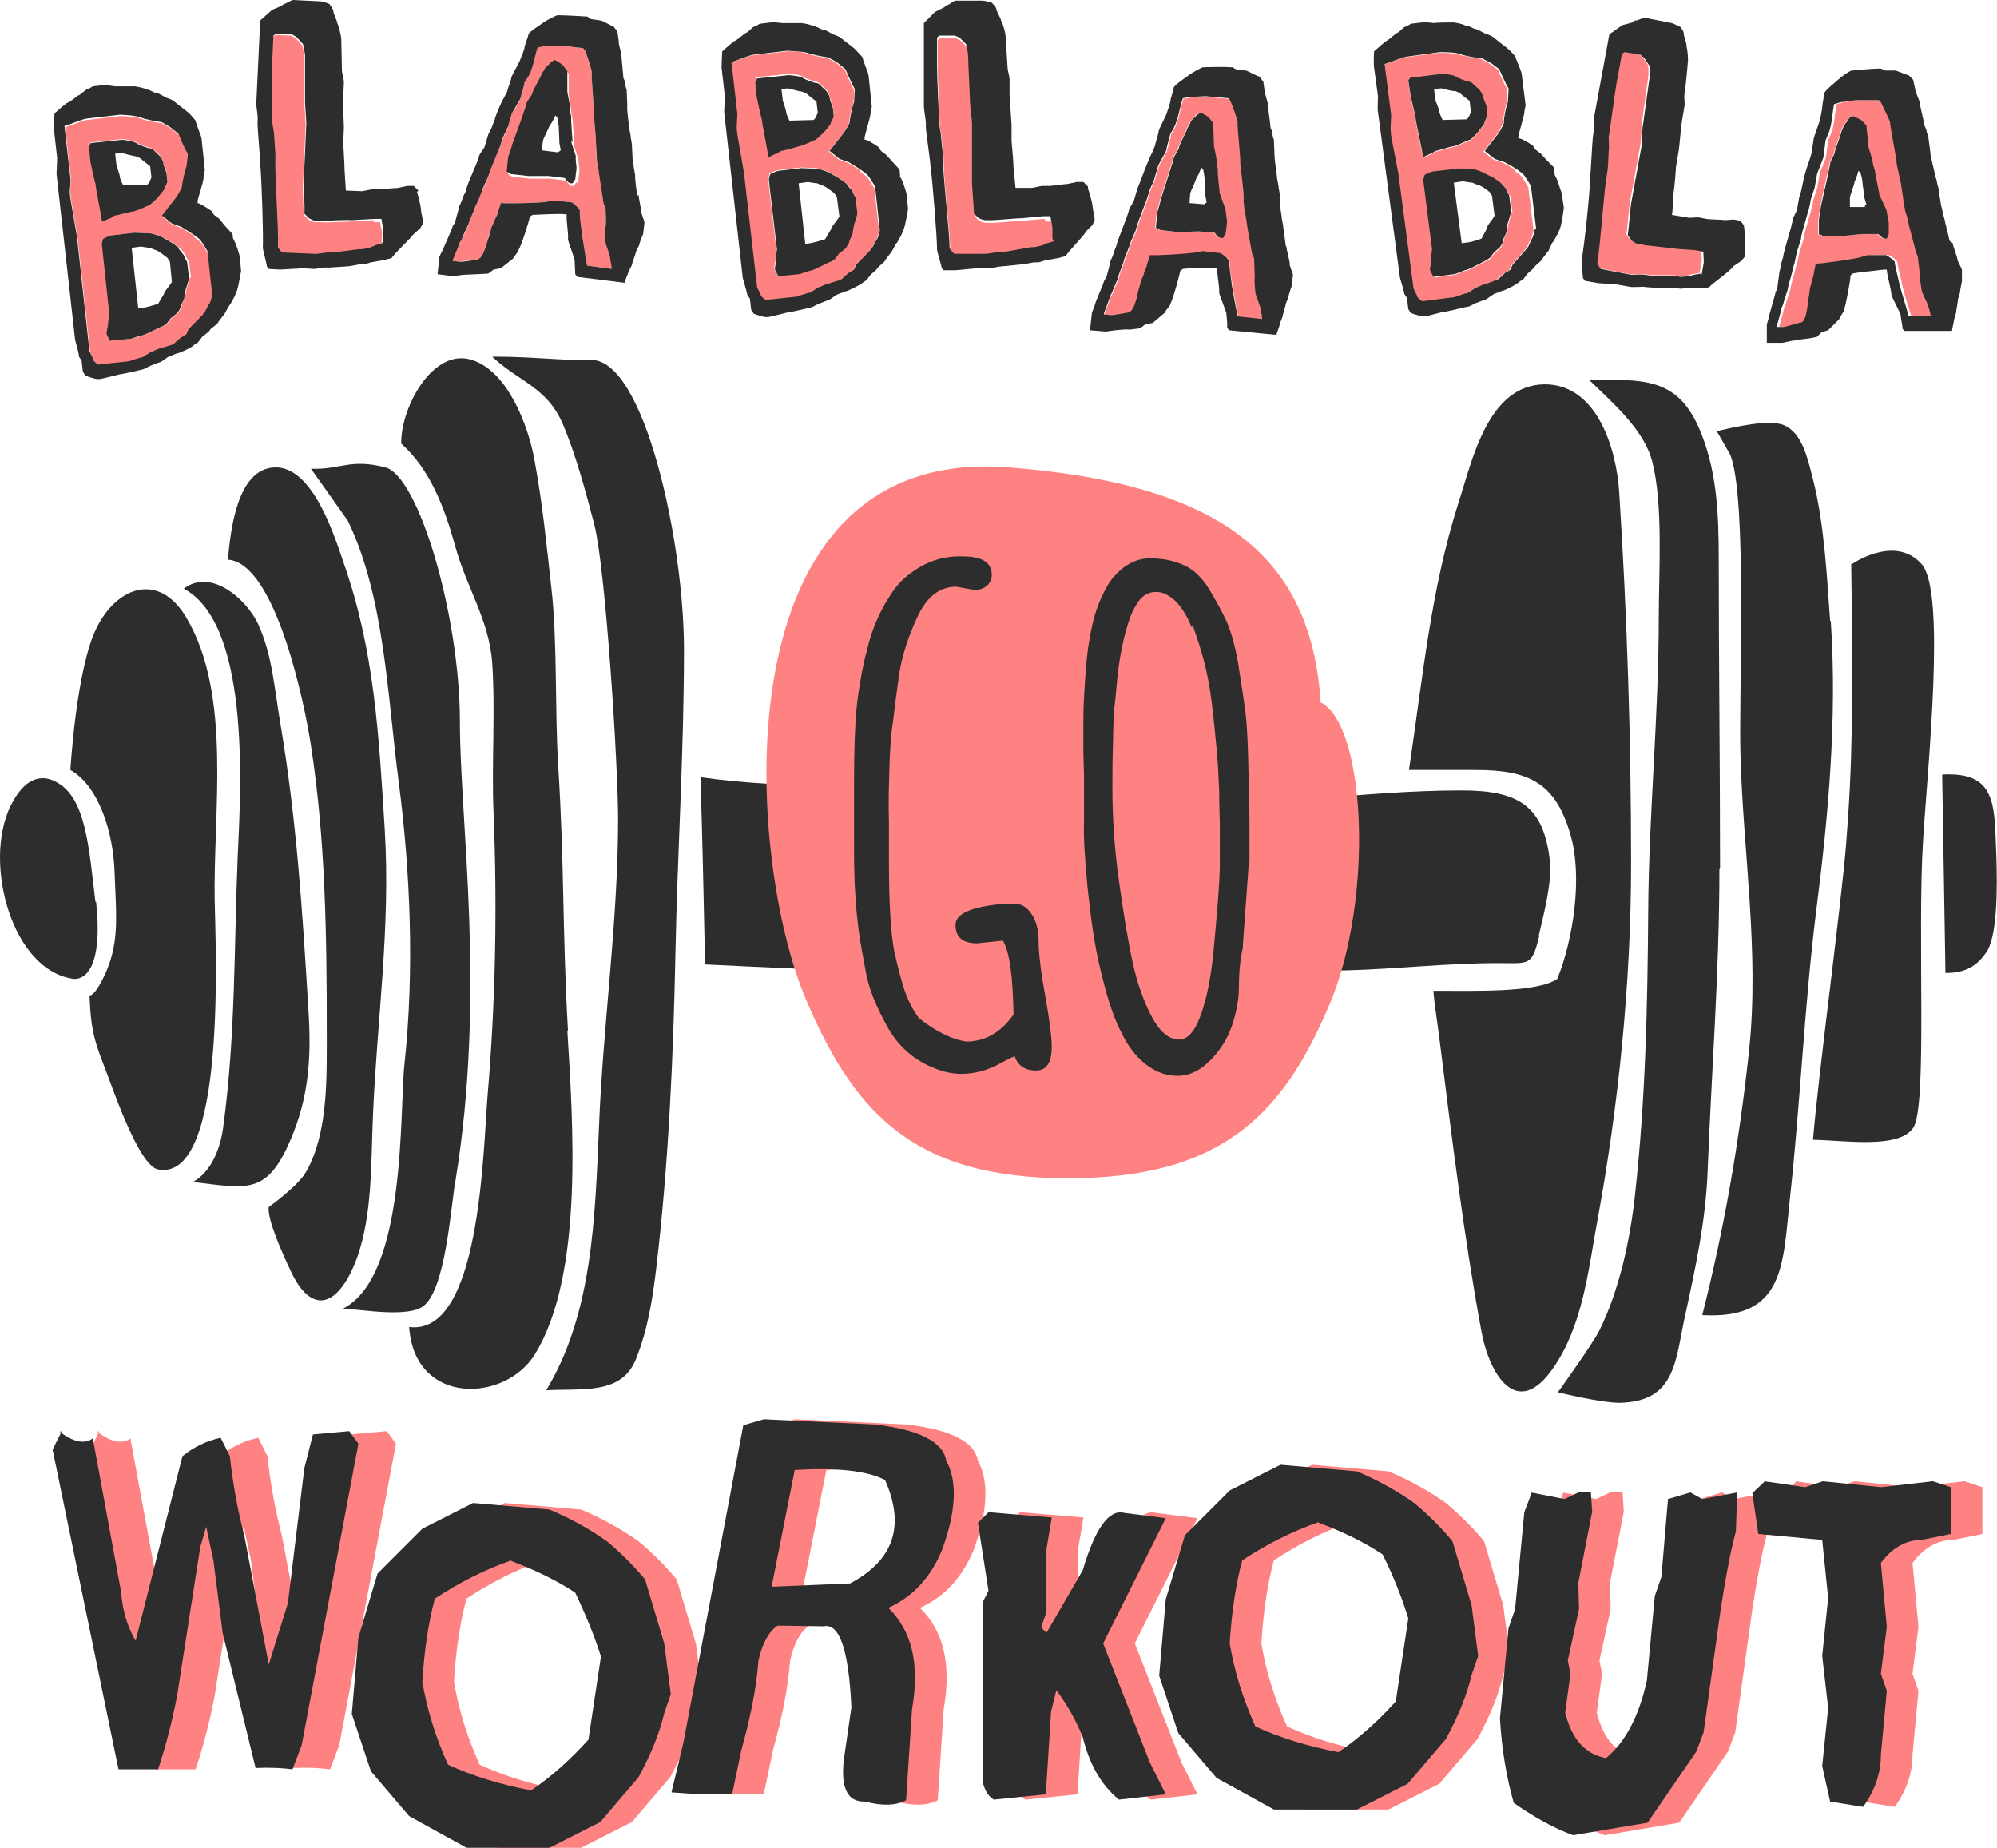 <?xml version="1.0" encoding="UTF-8" standalone="no"?>
<!-- Creator: CorelDRAW X6 -->

<svg
   xmlns:dc="http://purl.org/dc/elements/1.1/"
   xmlns:cc="http://creativecommons.org/ns#"
   xmlns:rdf="http://www.w3.org/1999/02/22-rdf-syntax-ns#"
   xmlns:svg="http://www.w3.org/2000/svg"
   xmlns="http://www.w3.org/2000/svg"
   xmlns:sodipodi="http://sodipodi.sourceforge.net/DTD/sodipodi-0.dtd"
   xmlns:inkscape="http://www.inkscape.org/namespaces/inkscape"
   xml:space="preserve"
   width="3.03in"
   height="2.803in"
   version="1.1"
   style="clip-rule:evenodd;fill-rule:evenodd;image-rendering:optimizeQuality;shape-rendering:geometricPrecision;text-rendering:geometricPrecision"
   viewBox="0 0 3029.569 2803"
   id="svg1012"
   sodipodi:docname="95057.svg"
   inkscape:version="0.92.3 (2405546, 2018-03-11)"><sodipodi:namedview
   pagecolor="#ffffff"
   bordercolor="#666666"
   borderopacity="1"
   objecttolerance="10"
   gridtolerance="10"
   guidetolerance="10"
   inkscape:pageopacity="0"
   inkscape:pageshadow="2"
   inkscape:window-width="967"
   inkscape:window-height="592"
   id="namedview1014"
   showgrid="false"
   inkscape:zoom="0.25056637"
   inkscape:cx="1170.9068"
   inkscape:cy="-100.88426"
   inkscape:window-x="0"
   inkscape:window-y="0"
   inkscape:window-maximized="0"
   inkscape:current-layer="svg1012"
   fit-margin-top="0"
   fit-margin-left="0"
   fit-margin-right="0"
   fit-margin-bottom="0" />
 <defs
   id="defs4">
  <style
   type="text/css"
   id="style2">
   <![CDATA[
    .fil2 {fill:#2D2D2D;fill-rule:nonzero}
    .fil9 {fill:#58F081;fill-rule:nonzero}
    .fil3 {fill:#82E6FF;fill-rule:nonzero}
    .fil5 {fill:#9BFF82;fill-rule:nonzero}
    .fil8 {fill:#D6CFFF;fill-rule:nonzero}
    .fil10 {fill:#DEDEDE;fill-rule:nonzero}
    .fil6 {fill:#E2FF82;fill-rule:nonzero}
    .fil7 {fill:#FF8282;fill-rule:nonzero}
    .fil1 {fill:#FFB01F;fill-rule:nonzero}
    .fil4 {fill:#FFFB82;fill-rule:nonzero}
    .fil0 {fill:white;fill-rule:nonzero}
   ]]>
  </style>
 
  
  
  
  
  
  
  
  
  
  
  
  
  
  
  
  
  
  
  
  
  
  
  
  
  
  
  
  
  
  
  
  
  
  
  
  
  
  
  
  
  
  
  
  
  
  
  
  
  
  
  
  
  
  
  
  
  
  
  
  
  
  
  
  
  
  
  
  
  
  
  
  
  
  
  
  
  
  
  
  
  
  
  
  
  
  
  
  
  
  
  
  
  
  
  
  
  
  
  
  
  
  
  
  
  
  
  
  
  
  
  
  
  
  
  
  
  
  
  
  
  
  
  
  
  
  
  
  
  
  
  
  
  
  
  
  
  
  
  
  
  
  
  
  
  
  
  
  
  
  
  
  
  
  
  
  
  
  
  
  
  
  
  
  
  
  
  
  
  
  
  
  
  
  
  
  
  
  
  
  
  
  
  
  
  
  
  
  
  
  
  
  
  
  
  
  
  
  
  
  
  
  
  
  
  
  
  
  
  
  
  
  
  
  
  
  
  
  
  
  
  
  
  
  
  
  
  
  
  
  
  
  
  
  
  
  
  
  
  
  
  
  
  
  
  
  
  
  
  
  
  
  
  
  
  
  
  
  
  
  
  
  
  
  
  
  
  
  
  
  
  
  
  
  
  
  
  
  
  
  
  
  
  
  
  
  
  
  
  
  
  
  
  
  
  
  
  
  
  
  
  
  
  
  
  
  
  
  
  
  
  
  
  
  
  
  
  
  
  
  
  
  
  
  
  
  
  
  
  
  
  
  
  
  
  
  
  
  
  
  
  
  
  
  
  
  
  
  
  
  
  
  
  
  
  
  
  
  
  
  
  
  
  
  
  
  
  
  
  
  
  
  
  
  
  
  
  
  
  
  
  
  
  
  
  
  
  
  
  
  
  
  
  
  
  
  
  
  
  
  
  
  
  
  
  
  
  
  
  
  
  
  
  
  
  
  
  
  
  
  
  
  
  
  
  
  
  
  
  
  
  
  
  
  
  
  
  
  
  
  
  
  
  
  
  
  
  
  
  
  
  
  
  
  
  
  
  
  
  
  
  
  
  
  
  
  
  
  
  
  
  
  
  
  
  
  
  
  
  
  
  
  
  
  
  
  
  
  
  
  
  
  
  
  
  
  
  
  
  
  
  
  
  
 </defs>
 
<path
   style="clip-rule:evenodd;fill:#2d2d2d;fill-rule:nonzero;stroke-width:1;image-rendering:optimizeQuality;shape-rendering:geometricPrecision;text-rendering:geometricPrecision"
   inkscape:connector-curvature="0"
   id="path469"
   d="m 325.589,1370 c -3,-136 27,-315 -43,-433 -42,-71 -106,-46 -136,15 -31,61 -40,216 -40,216 44,25 65,96 67,154 2,58 7,97 -8,140 -9,25 -23,49 -30,48 2,46 5,63 21,104 13,33 53,154 83,160 105,20 87,-342 86,-406 z"
   class="fil2" /><path
   style="clip-rule:evenodd;fill:#2d2d2d;fill-rule:nonzero;stroke-width:1;image-rendering:optimizeQuality;shape-rendering:geometricPrecision;text-rendering:geometricPrecision"
   inkscape:connector-curvature="0"
   id="path471"
   d="m 144.589,1368 c -10,-82 -14,-156 -58,-181 -24,-14 -50,-7 -71,36 -42,87 3,251 97,262 25,0 42,-35 33,-117 z"
   class="fil2" /><path
   style="clip-rule:evenodd;fill:#2d2d2d;fill-rule:nonzero;stroke-width:1;image-rendering:optimizeQuality;shape-rendering:geometricPrecision;text-rendering:geometricPrecision"
   inkscape:connector-curvature="0"
   id="path473"
   d="m 440.589,1729 c 28,-65 32,-126 27,-199 -9,-150 -18,-287 -42,-430 -9,-51 -12,-105 -34,-153 -17,-37 -71,-86 -113,-54 l -4,-2 c 105,49 91,301 86,405 -6,144 -3,271 -22,413 -4,31 -17,68 -46,84 83,10 112,20 148,-64 z"
   class="fil2" /><path
   style="clip-rule:evenodd;fill:#2d2d2d;fill-rule:nonzero;stroke-width:1;image-rendering:optimizeQuality;shape-rendering:geometricPrecision;text-rendering:geometricPrecision"
   inkscape:connector-curvature="0"
   id="path475"
   d="m 565.589,1694 c 6,-145 27,-287 18,-435 -9,-146 -16,-273 -62,-404 -14,-41 -47,-148 -105,-146 -57,2 -67,95 -71,140 73,5 117,222 126,282 22,142 24,286 24,435 0,71 2,152 -31,211 -12,22 -57,54 -57,54 -3,18 22,73 31,92 34,78 77,58 104,-18 22,-64 20,-139 23,-210 z"
   class="fil2" /><path
   style="clip-rule:evenodd;fill:#2d2d2d;fill-rule:nonzero;stroke-width:1;image-rendering:optimizeQuality;shape-rendering:geometricPrecision;text-rendering:geometricPrecision"
   inkscape:connector-curvature="0"
   id="path477"
   d="m 690.589,1793 c 47,-286 7,-545 7,-698 0,-162 -63,-373 -113,-386 -54,-14 -69,4 -113,2 l 56,79 c 56,116 60,266 77,395 18,137 24,289 9,428 -8,70 4,322 -93,372 31,2 99,14 122,-4 33,-26 41,-147 48,-189 z"
   class="fil2" /><path
   style="clip-rule:evenodd;fill:#2d2d2d;fill-rule:nonzero;stroke-width:1;image-rendering:optimizeQuality;shape-rendering:geometricPrecision;text-rendering:geometricPrecision"
   inkscape:connector-curvature="0"
   id="path479"
   d="m 861.589,1564 c -9,-160 -5,-245 -15,-405 -5,-83 -1,-185 -10,-265 -8,-71 -13,-126 -26,-197 -9,-50 -40,-134 -95,-151 -58,-19 -108,71 -107,127 44,39 66,98 82,156 17,62 51,111 56,176 5,72 -1,156 2,227 6,144 3,289 -9,430 -7,85 -11,365 -119,351 8,120 146,115 191,41 75,-122 57,-357 49,-491 z"
   class="fil2" /><path
   style="clip-rule:evenodd;fill:#2d2d2d;fill-rule:nonzero;stroke-width:1;image-rendering:optimizeQuality;shape-rendering:geometricPrecision;text-rendering:geometricPrecision"
   inkscape:connector-curvature="0"
   id="path481"
   d="m 896.589,546 c -50,1 -84,-5 -150,-5 40,38 83,46 107,102 20,47 35,103 48,153 17,67 36,363 36,446 0,157 -23,313 -29,468 -6,139 -10,283 -80,399 56,-3 114,7 136,-47 18,-45 25,-89 31,-139 19,-160 26,-326 29,-476 3,-154 13,-305 13,-462 0,-163 -60,-440 -141,-439 z"
   class="fil2" /><path
   style="clip-rule:evenodd;fill:#2d2d2d;fill-rule:nonzero;stroke-width:1;image-rendering:optimizeQuality;shape-rendering:geometricPrecision;text-rendering:geometricPrecision"
   inkscape:connector-curvature="0"
   id="path483"
   d="m 2334.589,1419 c 7,-30 20,-80 17,-111 -9,-86 -48,-109 -134,-109 -79,0 -154,7 -230,13 -172,14 -336,-20 -508,-20 -139,0 -281,6 -417,-13 3,93 5,189 7,284 165,8 331,16 499,9 158,-7 316,3 474,0 75,-2 153,-11 229,-11 50,0 52,5 64,-42 z"
   class="fil2" /><path
   style="clip-rule:evenodd;fill:#2d2d2d;fill-rule:nonzero;stroke-width:1;image-rendering:optimizeQuality;shape-rendering:geometricPrecision;text-rendering:geometricPrecision"
   inkscape:connector-curvature="0"
   id="path485"
   d="m 2474.589,1311 c 0,-190 -6,-376 -18,-564 -4,-65 -33,-164 -113,-164 -87,1 -110,116 -131,180 -42,132 -54,265 -75,405 h 101 c 79,0 121,18 144,98 19,65 4,160 -20,219 -31,21 -124,18 -188,18 2,24 6,47 9,71 19,151 37,300 64,446 12,65 54,135 109,55 45,-65 53,-148 67,-224 32,-174 51,-361 51,-541 z"
   class="fil2" /><path
   style="clip-rule:evenodd;fill:#2d2d2d;fill-rule:nonzero;stroke-width:1;image-rendering:optimizeQuality;shape-rendering:geometricPrecision;text-rendering:geometricPrecision"
   inkscape:connector-curvature="0"
   id="path487"
   d="m 2609.589,1317 c 0,-156 -2,-312 -2,-468 0,-73 -3,-139 -31,-202 -34,-75 -85,-71 -166,-71 35,34 84,76 96,124 17,65 10,168 10,236 0,150 -15,298 -16,444 -1,147 -4,287 -20,432 -7,67 -24,146 -54,206 -9,19 -63,94 -63,94 0,0 64,16 94,16 87,-2 84,-67 100,-137 15,-69 30,-139 33,-211 6,-155 18,-305 18,-461 z"
   class="fil2" /><path
   style="clip-rule:evenodd;fill:#2d2d2d;fill-rule:nonzero;stroke-width:1;image-rendering:optimizeQuality;shape-rendering:geometricPrecision;text-rendering:geometricPrecision"
   inkscape:connector-curvature="0"
   id="path489"
   d="m 2776.589,942 c -5,-70 -9,-148 -26,-215 -8,-31 -16,-70 -44,-82 -24,-10 -79,4 -102,9 l 20,35 c 27,61 13,374 16,457 4,147 29,298 13,448 -15,140 -38,271 -71,401 126,7 122,-77 133,-177 16,-146 22,-294 40,-437 18,-141 32,-290 22,-439 z"
   class="fil2" /><path
   style="clip-rule:evenodd;fill:#2d2d2d;fill-rule:nonzero;stroke-width:1;image-rendering:optimizeQuality;shape-rendering:geometricPrecision;text-rendering:geometricPrecision"
   inkscape:connector-curvature="0"
   id="path491"
   d="m 2808.589,857 c 3,211 2,302 -8,427 -8,95 -42,348 -50,445 50,1 130,14 152,-18 22,-32 6,-292 15,-436 7,-113 35,-377 -2,-419 -37,-42 -95,-8 -108,1 z"
   class="fil2" /><path
   style="clip-rule:evenodd;fill:#2d2d2d;fill-rule:nonzero;stroke-width:1;image-rendering:optimizeQuality;shape-rendering:geometricPrecision;text-rendering:geometricPrecision"
   inkscape:connector-curvature="0"
   id="path493"
   d="m 3028.589,1293 c -3,-71 1,-123 -82,-118 l 5,301 c 24,0 44,-6 61,-30 18,-23 18,-98 16,-154 z"
   class="fil2" /><path
   style="clip-rule:evenodd;fill:#ff8282;fill-rule:nonzero;stroke-width:1;image-rendering:optimizeQuality;shape-rendering:geometricPrecision;text-rendering:geometricPrecision"
   inkscape:connector-curvature="0"
   id="path495"
   d="m 2003.589,1066 c -14,-225 -155,-332 -473,-357 -443,-35 -400,591 -308,807 76,179 171,278 421,271 218,-6 307,-104 375,-267 65,-157 54,-417 -14,-454 z"
   class="fil7" /><path
   style="clip-rule:evenodd;fill:#ff8282;fill-rule:nonzero;stroke-width:1;image-rendering:optimizeQuality;shape-rendering:geometricPrecision;text-rendering:geometricPrecision"
   inkscape:connector-curvature="0"
   id="path497"
   d="m 287.589,421 c 0,3 -5,18 -5,18 l -2,11 c 0,3 -6,11 -5,14 0,3 -6,11 -6,11 l -10,8 -6,8 -6,4 c -3,0 -26,13 -32,14 -3,0 -13,5 -17,5 l -31,3 -5,-10 v -3 l 2,-11 c 0,-3 2,-17 2,-17 l -11,-103 c 0,-3 2,-11 2,-11 0,0 10,-5 13,-5 l 34,-4 c 3,0 21,1 24,1 3,0 18,5 22,8 0,0 11,6 15,9 l 8,6 8,10 c 0,3 5,10 5,10 l 3,24 z m -153,-201 3,-4 48,-5 c 0,0 17,2 21,5 4,3 18,8 21,8 3,0 11,9 15,12 0,0 4,6 5,10 0,3 5,13 5,17 l 1,10 c 0,3 -6,11 -5,14 l -9,11 c -3,4 -13,12 -13,12 -3,0 -19,9 -26,10 -3,0 -24,6 -27,6 l -6,4 c -3,0 -10,5 -13,5 -1,-10 -9,-48 -10,-58 0,-3 -7,-34 -8,-37 l -2,-21 z m 160,138 c -4,-3 -19,-12 -19,-12 l -14,-5 -15,-12 21,-27 c 3,-4 9,-15 9,-15 0,-3 4,-25 7,-32 0,0 2,-14 2,-17 v -3 c -4,-6 -14,-30 -14,-30 l -11,-9 c -4,-3 -15,-9 -15,-9 -3,0 -25,-4 -32,-7 -7,-3 -27,-4 -31,-4 l -51,6 c -7,1 -29,10 -33,11 l 9,79 c 0,3 -2,17 -1,21 l 1,10 c 1,7 9,51 10,58 l 19,174 5,10 c 0,3 4,6 8,10 l 47,-5 c 3,0 17,-5 20,-6 3,0 13,-8 16,-9 0,0 10,-5 13,-5 l 16,-5 c 3,0 13,-12 16,-12 l 6,-4 3,-7 c 3,-4 19,-19 22,-23 l 3,-4 6,-11 c 3,-4 5,-14 5,-14 l -7,-65 c 0,0 -9,-16 -13,-19 l -8,-6 z"
   class="fil7" /><path
   style="clip-rule:evenodd;fill:#2d2d2d;fill-rule:nonzero;stroke-width:1;image-rendering:optimizeQuality;shape-rendering:geometricPrecision;text-rendering:geometricPrecision"
   inkscape:connector-curvature="0"
   id="path499"
   d="m 174.589,233 10,-1 c 0,0 18,5 21,5 l 7,3 c 3,3 15,12 15,12 l 2,17 -3,7 -3,4 -37,1 c 0,0 -5,-10 -5,-13 0,-3 -5,-17 -5,-17 l -2,-17 z m -20,103 c 3,0 10,-5 13,-5 l 6,-4 c 3,0 24,-6 27,-6 7,-1 23,-9 26,-10 0,0 10,-8 13,-12 l 9,-11 c 0,-3 6,-11 5,-14 l -1,-10 c 0,-3 -5,-13 -5,-17 0,-3 -5,-10 -5,-10 -4,-3 -12,-13 -15,-12 -3,0 -17,-5 -21,-8 -4,-3 -21,-5 -21,-5 l -48,5 -3,4 2,21 c 0,3 7,34 8,37 1,10 9,48 10,58 z"
   class="fil2" /><path
   style="clip-rule:evenodd;fill:#2d2d2d;fill-rule:nonzero;stroke-width:1;image-rendering:optimizeQuality;shape-rendering:geometricPrecision;text-rendering:geometricPrecision"
   inkscape:connector-curvature="0"
   id="path501"
   d="m 260.589,427 c 0,3 -12,15 -12,19 l -9,15 c 0,0 -16,5 -23,6 l -7,1 -10,-92 14,-2 c 0,0 11,2 14,2 l 7,3 c 3,0 11,6 11,6 l 8,6 4,6 3,31 z m 12,-50 -8,-6 c -4,-3 -15,-9 -15,-9 -4,-3 -18,-8 -22,-8 -3,0 -20,-1 -24,-1 l -34,4 c -3,0 -13,5 -13,5 0,0 -3,7 -2,11 l 11,103 c 0,0 -2,14 -2,17 l -2,11 v 3 l 5,10 31,-3 c 3,0 13,-5 17,-5 7,-1 29,-14 32,-14 l 6,-4 6,-8 10,-8 c 0,0 6,-8 6,-11 0,-3 6,-11 5,-14 l 2,-11 c 0,0 5,-14 5,-18 l -3,-24 c 0,0 -4,-6 -5,-10 l -8,-10 z"
   class="fil2" /><path
   style="clip-rule:evenodd;fill:#2d2d2d;fill-rule:nonzero;stroke-width:1;image-rendering:optimizeQuality;shape-rendering:geometricPrecision;text-rendering:geometricPrecision"
   inkscape:connector-curvature="0"
   id="path503"
   d="m 321.589,448 c 0,0 -2,11 -5,14 l -6,11 -3,4 c -3,4 -19,19 -22,23 l -3,7 -6,4 c -3,0 -13,12 -16,12 l -16,5 c -3,0 -13,5 -13,5 -3,0 -13,8 -16,9 -3,0 -17,5 -20,6 l -47,5 c -4,-3 -8,-6 -8,-10 l -5,-10 -19,-174 c -1,-7 -9,-51 -10,-58 l -1,-10 c 0,-3 2,-17 1,-21 l -9,-79 c 3,0 26,-10 33,-11 l 51,-6 c 3,0 24,1 31,4 7,3 28,7 32,7 0,0 11,6 15,9 l 11,9 c 0,0 9,23 14,30 v 3 c 0,3 -2,17 -2,17 -3,7 -7,29 -7,32 0,0 -6,11 -9,15 l -21,27 15,12 14,5 c 0,0 15,9 19,12 l 8,6 c 4,3 13,19 13,19 l 7,65 z m 32,-83 -1,-10 -12,-13 -8,-10 -8,-6 -4,-6 c -4,-3 -18,-12 -21,-12 v -3 c 0,-3 10,-32 9,-36 0,-3 2,-11 2,-11 l -5,-48 c 0,-3 -9,-23 -9,-27 0,0 -8,-10 -12,-13 l -23,-18 -7,-3 c -3,0 -15,-9 -18,-8 -3,0 -11,-6 -14,-5 -4,-3 -18,-5 -18,-5 -3,0 -27,0 -30,0 0,0 -14,-2 -17,-2 l -17,2 c 0,0 -6,4 -10,5 l -10,8 c -3,0 -15,12 -19,12 -6,4 -19,16 -19,16 0,0 -2,17 -1,24 l 5,44 c 0,3 -1,21 -1,24 l 28,250 c 0,3 6,20 6,27 l 4,6 2,17 4,6 c 0,0 14,5 18,5 h 3 c 3,0 26,-6 30,-7 3,0 34,-7 37,-8 l 10,-5 13,-5 c 3,0 9,-5 9,-5 l 6,-4 13,-5 c 3,0 23,-9 26,-13 l 6,-4 6,-8 10,-8 3,-4 10,-8 c 2,-4 8,-11 11,-15 l 6,-11 3,-4 6,-11 3,-7 c 3,-7 7,-32 7,-32 l -2,-21 c 0,-3 -5,-17 -6,-20 l -5,-10 z"
   class="fil2" /><path
   style="clip-rule:evenodd;fill:#ff8282;fill-rule:nonzero;stroke-width:1;image-rendering:optimizeQuality;shape-rendering:geometricPrecision;text-rendering:geometricPrecision"
   inkscape:connector-curvature="0"
   id="path505"
   d="m 567.589,334 c -3,0 -31,2 -35,2 -7,0 -38,2 -45,1 h -10 c -3,0 -10,-4 -10,-4 l -7,-7 c 0,-7 -2,-41 -1,-48 l 4,-89 c 0,-3 -2,-28 -2,-31 0,-7 0,-65 0,-72 0,-3 -3,-17 -3,-17 l -10,-11 -7,-4 -24,-1 -4,3 -2,45 c -1,17 0,72 0,83 0,3 3,17 3,21 0,3 2,28 2,31 v 7 c -1,21 5,110 4,131 0,3 3,7 6,11 l 48,2 c 3,0 17,-3 21,-2 h 7 c 3,0 38,-5 42,-5 h 3 c 3,0 14,-3 14,-3 l 7,-3 10,-3 1,-17 c 0,-3 -3,-14 -3,-17 h -10 z"
   class="fil7" /><path
   style="clip-rule:evenodd;fill:#2d2d2d;fill-rule:nonzero;stroke-width:1;image-rendering:optimizeQuality;shape-rendering:geometricPrecision;text-rendering:geometricPrecision"
   inkscape:connector-curvature="0"
   id="path507"
   d="m 579.589,369 -10,3 -7,3 c 0,0 -10,3 -14,3 h -3 c -3,0 -38,5 -42,5 h -7 c -3,0 -17,3 -21,2 l -48,-2 c -3,-4 -7,-7 -6,-11 1,-21 -5,-110 -4,-131 v -7 c 0,-3 -2,-28 -2,-31 0,-3 -3,-17 -3,-21 0,-10 0,-65 0,-83 l 2,-45 4,-3 24,1 7,4 10,11 c 0,0 3,14 3,17 0,7 0,65 0,72 0,3 2,28 2,31 l -4,89 c 0,7 2,41 1,48 l 7,7 c 0,0 7,4 10,4 h 10 c 7,0 38,-2 45,-1 3,0 31,-2 35,-2 h 10 c 0,3 3,14 3,17 l -1,17 z m 55,-80 -7,-7 h -10 l -14,3 c -3,0 -24,2 -28,2 h -10 c -3,0 -14,3 -17,3 l -24,-1 c 0,-3 -2,-28 -2,-31 0,-10 -2,-38 -2,-41 l 1,-24 c 0,-3 -2,-41 -1,-45 l 1,-24 c 0,-3 -3,-14 -3,-17 0,-3 -1,-45 -1,-48 0,-3 -3,-17 -6,-24 0,-3 -6,-14 -6,-18 0,-3 -6,-11 -6,-11 0,0 -10,-4 -14,-4 l -41,-2 c -3,0 -11,6 -14,6 l -4,3 -14,6 -18,16 -6,127 c 0,3 3,21 2,24 v 7 c 0,7 4,52 4,59 2,21 5,107 4,128 0,3 6,24 6,28 l 3,4 17,1 c 3,0 31,-2 35,-2 l 17,1 c 3,0 17,-3 21,-2 3,0 28,-2 31,-2 l 17,-3 h 7 l 10,-3 17,-3 c 3,0 10,-3 14,-3 4,-7 29,-30 33,-36 l 11,-10 4,-7 v -3 c 0,-3 -3,-14 -3,-17 0,-7 -6,-28 -6,-28 z"
   class="fil2" /><path
   style="clip-rule:evenodd;fill:#ff8282;fill-rule:nonzero;stroke-width:1;image-rendering:optimizeQuality;shape-rendering:geometricPrecision;text-rendering:geometricPrecision"
   inkscape:connector-curvature="0"
   id="path509"
   d="m 874.589,276 -4,6 h -3 c -3,0 -6,-4 -9,-8 l -24,-3 c -3,0 -28,0 -31,0 l -27,-3 -6,-4 2,-20 c 0,-3 6,-17 6,-20 5,-17 21,-60 22,-63 0,-3 9,-13 9,-16 0,-3 14,-26 14,-29 l 4,-6 c 0,-3 8,-9 8,-9 0,-3 8,-6 8,-6 0,0 10,5 13,9 l 6,8 c 0,3 0,28 0,31 0,3 4,21 4,28 l 2,11 c 0,3 3,35 2,38 0,3 8,22 7,25 0,3 2,14 1,17 l -2,17 z m 44,92 c 0,0 -1,-17 0,-24 0,-3 -1,-24 0,-28 l -3,-7 c 0,0 -3,-28 -6,-39 l -2,-14 -2,-11 c 0,0 -2,-14 -1,-17 0,-3 -1,-18 -1,-21 0,-3 -3,-32 -3,-35 1,-7 -4,-56 -3,-63 0,-3 -7,-25 -10,-32 l -3,-4 -34,-4 c -3,0 -21,1 -24,1 l -11,2 c -5,13 -8,34 -16,47 l -4,6 c 0,3 -6,20 -6,24 0,3 -13,23 -14,26 l -5,17 c 0,3 -9,20 -10,23 -1,7 -19,46 -20,53 0,3 -9,20 -10,23 l -5,13 -5,10 c 0,3 -10,23 -10,26 0,3 -9,20 -10,23 l -4,6 c 0,3 -10,23 -10,27 l 10,1 c 3,0 25,-4 28,-3 l 4,-3 4,-6 c 0,0 5,-13 6,-17 0,-3 6,-17 6,-20 0,-3 5,-10 5,-13 l 5,-10 c 0,-3 5,-13 5,-17 10,1 59,0 70,-2 l 11,-2 27,3 c 0,0 6,4 9,8 l 3,4 c -1,7 3,32 3,35 2,14 8,49 8,49 l 38,5 v -3 l -2,-11 c 0,-3 -8,-22 -7,-25 z"
   class="fil7" /><path
   style="clip-rule:evenodd;fill:#2d2d2d;fill-rule:nonzero;stroke-width:1;image-rendering:optimizeQuality;shape-rendering:geometricPrecision;text-rendering:geometricPrecision"
   inkscape:connector-curvature="0"
   id="path511"
   d="m 928.589,408 -38,-5 c 0,0 -6,-35 -8,-49 0,-3 -4,-28 -3,-35 l -3,-4 c -3,-4 -9,-8 -9,-8 l -27,-3 -11,2 c -11,2 -59,3 -70,2 0,3 -5,13 -5,17 l -5,10 c 0,3 -5,10 -5,13 0,3 -5,17 -6,20 0,3 -6,17 -6,17 l -4,6 -4,3 c -3,0 -25,4 -28,3 l -10,-1 c 0,-3 10,-23 10,-27 l 4,-6 c 0,-3 9,-20 10,-23 0,-3 10,-23 10,-26 l 5,-10 5,-13 c 0,-3 9,-20 10,-23 1,-7 19,-46 20,-53 0,-3 9,-20 10,-23 l 5,-17 c 0,-3 13,-23 14,-26 0,-3 6,-20 6,-24 l 4,-6 c 9,-13 11,-33 16,-47 l 11,-2 c 3,0 21,-1 24,-1 l 34,4 3,4 c 3,7 10,29 10,32 -1,7 4,56 3,63 0,3 3,32 3,35 0,3 1,17 1,21 0,3 1,17 1,17 l 2,11 2,14 c 2,11 6,39 6,39 l 3,7 c 0,3 1,24 0,28 -1,7 0,24 0,24 0,3 8,22 7,25 l 2,11 v 3 z m 38,-110 c 0,-3 -4,-28 -3,-32 l -2,-11 c 0,-3 -2,-14 -2,-14 0,-3 -1,-17 -1,-21 0,-3 -2,-11 -2,-14 l -2,-11 c 0,-3 -4,-28 -3,-35 0,-3 -1,-21 -1,-24 0,0 -3,-7 -2,-11 l -3,-7 c 0,-3 -3,-32 -3,-35 0,-3 -5,-18 -4,-21 l -2,-14 -6,-8 c -3,0 -16,-9 -20,-9 l -14,-2 -6,-4 h -3 c -10,-1 -41,-2 -41,-2 -3,0 -18,8 -22,11 -4,3 -23,15 -23,18 0,3 -6,17 -6,20 0,3 -6,17 -6,17 0,3 -14,26 -14,29 0,3 -6,17 -6,20 l -5,10 c -4,6 -14,30 -14,33 l -5,13 -5,10 -5,17 c 0,3 -9,13 -9,16 -1,7 -20,46 -20,53 l -5,10 c 0,3 -5,13 -5,13 0,3 -6,20 -6,24 l -4,6 c 0,3 -14,33 -15,36 l -5,10 -3,27 24,3 14,-2 c 3,0 17,-1 21,-1 3,0 18,-1 18,-1 l 8,-6 11,-2 19,-15 c 0,-3 8,-9 8,-13 4,-6 16,-43 17,-50 l 4,-3 c 0,0 18,-1 21,-1 3,0 24,-1 28,0 h 3 c -1,7 3,32 2,38 0,3 10,29 10,32 0,3 1,17 1,21 l 3,4 72,9 c 0,-3 5,-13 6,-17 l 5,-10 c 0,-3 6,-17 6,-20 l 5,-10 c 0,-3 6,-17 6,-17 l 2,-17 c 0,-3 -5,-14 -5,-18 0,-3 -4,-21 -4,-25 z"
   class="fil2" /><path
   style="clip-rule:evenodd;fill:#2d2d2d;fill-rule:nonzero;stroke-width:1;image-rendering:optimizeQuality;shape-rendering:geometricPrecision;text-rendering:geometricPrecision"
   inkscape:connector-curvature="0"
   id="path513"
   d="m 845.589,231 -24,-3 2,-14 c 0,-3 9,-20 10,-23 l 4,-6 5,-10 3,4 c 0,0 2,11 2,14 0,3 1,21 1,24 l 2,11 -4,3 z m 23,-15 c 0,-3 -3,-35 -2,-38 l -2,-11 c 1,-7 -4,-25 -4,-28 0,-3 0,-28 0,-31 l -6,-8 c -3,-4 -13,-9 -13,-9 0,0 -7,3 -8,6 0,0 -8,6 -8,9 l -4,6 c 0,3 -14,26 -14,29 0,3 -9,13 -9,16 0,3 -16,47 -22,63 0,3 -6,17 -6,20 l -2,20 6,4 27,3 c 3,0 28,0 31,0 l 24,3 c 3,4 6,8 9,8 h 3 l 4,-6 2,-17 c 0,-3 -2,-14 -1,-17 0,-3 -8,-22 -7,-25 z"
   class="fil2" /><path
   style="clip-rule:evenodd;fill:#ff8282;fill-rule:nonzero;stroke-width:1;image-rendering:optimizeQuality;shape-rendering:geometricPrecision;text-rendering:geometricPrecision"
   inkscape:connector-curvature="0"
   id="path515"
   d="m 1299.589,322 c 0,3 -5,18 -5,18 l -2,11 c 0,3 -6,11 -5,14 0,3 -6,11 -6,11 l -10,8 -6,8 -6,4 c -3,0 -26,13 -32,14 -3,0 -13,5 -17,5 l -31,3 -5,-10 v -3 l 2,-11 c 0,-3 1,-17 1,-17 l -12,-103 c 0,-3 2,-11 2,-11 0,0 10,-5 13,-5 l 34,-4 c 3,0 21,1 24,1 3,0 18,5 22,8 0,0 11,6 15,9 l 8,6 8,9 c 0,3 5,10 5,10 l 3,24 z m -154,-201 3,-4 48,-5 c 0,0 17,1 21,4 4,3 18,8 21,8 3,0 11,9 15,12 0,0 4,6 5,10 0,3 5,13 5,17 l 1,10 c 0,3 -6,11 -5,14 l -9,11 c -3,4 -13,12 -13,12 -3,0 -19,9 -26,10 -3,0 -24,6 -27,7 l -6,4 c -3,0 -10,5 -13,5 -1,-10 -9,-47 -10,-58 0,-3 -7,-34 -8,-37 l -2,-21 z m 160,138 c -4,-3 -19,-12 -19,-12 l -14,-5 -15,-12 21,-27 c 3,-4 9,-15 9,-15 0,-3 4,-25 7,-32 0,0 2,-14 1,-17 v -3 c -4,-6 -14,-30 -14,-30 l -11,-9 c -4,-3 -15,-9 -15,-9 -3,0 -25,-4 -32,-7 -7,-3 -27,-4 -31,-3 l -51,6 c -7,1 -29,10 -33,11 l 9,79 c 0,3 -1,17 -1,21 l 1,10 c 1,7 9,51 10,58 l 20,174 5,10 c 0,3 4,6 8,9 l 47,-5 c 3,0 17,-5 20,-6 3,0 13,-8 16,-9 0,0 10,-5 13,-5 l 16,-5 c 3,0 13,-12 16,-12 l 6,-4 3,-7 c 3,-4 19,-19 22,-23 l 3,-4 6,-11 c 3,-4 5,-14 5,-14 l -7,-65 c 0,0 -9,-16 -13,-19 l -8,-6 z"
   class="fil7" /><path
   style="clip-rule:evenodd;fill:#2d2d2d;fill-rule:nonzero;stroke-width:1;image-rendering:optimizeQuality;shape-rendering:geometricPrecision;text-rendering:geometricPrecision"
   inkscape:connector-curvature="0"
   id="path517"
   d="m 1185.589,135 10,-1 c 0,0 18,5 21,5 l 7,3 c 3,3 15,12 15,12 l 2,17 -3,7 -3,4 -37,1 c 0,0 -5,-10 -5,-13 0,-3 -5,-17 -5,-17 l -2,-17 z m -20,103 c 3,0 10,-5 13,-5 l 6,-4 c 3,0 24,-6 27,-7 7,-1 22,-9 26,-10 0,0 9,-8 13,-12 l 9,-11 c 0,-3 6,-11 5,-14 l -1,-10 c 0,-3 -5,-13 -5,-17 0,-3 -5,-10 -5,-10 -4,-3 -12,-13 -15,-12 -3,0 -17,-5 -21,-8 -4,-3 -21,-4 -21,-4 l -48,5 -3,4 2,21 c 0,3 7,34 8,37 1,10 9,47 10,58 z"
   class="fil2" /><path
   style="clip-rule:evenodd;fill:#2d2d2d;fill-rule:nonzero;stroke-width:1;image-rendering:optimizeQuality;shape-rendering:geometricPrecision;text-rendering:geometricPrecision"
   inkscape:connector-curvature="0"
   id="path519"
   d="m 1272.589,329 c 0,3 -12,15 -12,19 l -9,15 c 0,0 -16,5 -23,6 l -7,1 -10,-92 14,-2 c 0,0 11,2 14,2 l 7,3 c 3,0 11,6 11,6 l 8,6 4,6 4,31 z m 12,-50 -8,-6 c -4,-3 -15,-9 -15,-9 -4,-3 -18,-8 -22,-8 -3,0 -20,-1 -24,-1 l -34,4 c -3,0 -13,5 -13,5 0,0 -3,7 -2,11 l 12,103 c 0,0 -2,14 -1,17 l -2,11 v 3 l 5,10 31,-3 c 3,0 13,-5 17,-5 7,-1 29,-14 32,-14 l 6,-4 6,-8 10,-8 c 0,0 6,-8 6,-11 0,-3 6,-11 5,-14 l 2,-11 c 0,0 5,-14 5,-18 l -3,-24 c 0,0 -4,-6 -5,-10 l -8,-9 z"
   class="fil2" /><path
   style="clip-rule:evenodd;fill:#2d2d2d;fill-rule:nonzero;stroke-width:1;image-rendering:optimizeQuality;shape-rendering:geometricPrecision;text-rendering:geometricPrecision"
   inkscape:connector-curvature="0"
   id="path521"
   d="m 1334.589,350 c 0,0 -2,11 -5,14 l -6,11 -3,4 c -3,4 -19,19 -22,23 l -3,7 -6,4 c -3,0 -13,12 -16,12 l -16,5 c -3,0 -13,5 -13,5 -3,0 -13,8 -16,9 -3,0 -17,5 -20,6 l -47,5 c -4,-3 -8,-6 -8,-9 l -5,-10 -20,-174 c -1,-7 -9,-51 -10,-58 l -1,-10 c 0,-3 1,-17 1,-21 l -9,-79 c 3,0 26,-10 33,-11 l 51,-6 c 3,0 24,1 31,3 7,3 29,7 32,7 0,0 11,6 15,9 l 11,9 c 0,0 10,23 14,30 v 3 c 0,3 -1,17 -1,17 -3,7 -7,29 -7,32 0,0 -6,11 -9,15 l -21,27 15,12 14,5 c 0,0 15,9 19,12 l 8,6 c 4,3 13,19 13,19 l 7,65 z m 31,-83 -1,-10 -12,-13 -8,-9 -8,-6 -4,-6 c -4,-3 -18,-12 -21,-11 v -3 c 0,-3 9,-32 9,-36 0,-3 2,-11 2,-11 l -5,-48 c 0,-3 -9,-23 -9,-27 0,0 -8,-9 -12,-13 l -23,-18 -7,-3 c -3,0 -15,-9 -18,-8 -3,0 -11,-6 -14,-5 -4,-3 -18,-5 -18,-5 -3,0 -27,0 -30,0 0,0 -14,-2 -17,-1 l -17,2 c 0,0 -6,4 -10,5 l -9,8 c -3,0 -15,12 -19,13 -6,4 -19,16 -19,16 0,0 -1,18 -1,24 l 5,44 c 0,3 -1,21 -1,24 l 28,250 c 0,3 6,20 7,27 l 4,6 2,17 4,6 c 0,0 14,5 18,5 h 3 c 3,0 26,-6 30,-7 3,0 34,-7 37,-8 l 10,-5 13,-5 c 3,0 9,-5 9,-5 l 6,-4 13,-5 c 3,0 23,-10 26,-13 l 6,-4 6,-8 9,-8 3,-4 9,-8 c 2,-4 8,-11 11,-15 l 6,-11 3,-4 6,-11 3,-7 c 3,-7 7,-32 7,-32 l -2,-21 c 0,-3 -5,-17 -6,-20 l -5,-10 z"
   class="fil2" /><path
   style="clip-rule:evenodd;fill:#ff8282;fill-rule:nonzero;stroke-width:1;image-rendering:optimizeQuality;shape-rendering:geometricPrecision;text-rendering:geometricPrecision"
   inkscape:connector-curvature="0"
   id="path523"
   d="m 1584.589,332 c -3,0 -31,3 -34,3 -7,0 -38,3 -45,3 h -10 c -3,0 -10,-3 -10,-3 l -7,-7 c 0,-7 -3,-41 -3,-48 v -89 c 0,-3 -3,-28 -3,-31 0,-7 -3,-65 -3,-72 0,-3 -3,-17 -3,-17 l -10,-10 -7,-3 h -24 l -3,3 v 45 c 0,17 3,72 3,83 0,3 3,17 3,21 0,3 3,28 3,31 v 7 c 0,21 10,110 10,131 0,3 3,7 7,10 h 48 c 3,0 17,-3 21,-3 h 7 c 3,0 38,-7 41,-7 h 3 c 3,0 14,-3 14,-3 l 7,-3 10,-3 v -17 c 0,-3 -3,-14 -3,-17 h -10 z"
   class="fil7" /><path
   style="clip-rule:evenodd;fill:#2d2d2d;fill-rule:nonzero;stroke-width:1;image-rendering:optimizeQuality;shape-rendering:geometricPrecision;text-rendering:geometricPrecision"
   inkscape:connector-curvature="0"
   id="path525"
   d="m 1598.589,366 -10,3 -7,3 c 0,0 -10,3 -14,3 h -3 c -3,0 -38,7 -41,7 h -7 c -3,0 -17,3 -21,3 h -48 c -3,-3 -7,-7 -7,-10 0,-21 -10,-110 -10,-131 v -7 c 0,-3 -3,-28 -3,-31 0,-3 -3,-17 -3,-21 0,-10 -3,-65 -3,-83 V 57 l 3,-3 h 24 l 7,3 10,10 c 0,0 3,14 3,17 0,7 3,65 3,72 0,3 3,28 3,31 v 89 c 0,7 3,41 3,48 l 7,7 c 0,0 7,3 10,3 h 10 c 7,0 38,-3 45,-3 3,0 31,-3 34,-3 h 10 c 0,3 3,14 3,17 v 17 z m 52,-83 -7,-7 h -10 l -14,3 c -3,0 -24,3 -28,3 h -10 c -3,0 -14,3 -17,3 h -24 c 0,-3 -3,-28 -3,-31 0,-10 -3,-38 -3,-41 v -24 c 0,-3 -3,-41 -3,-45 v -24 c 0,-3 -3,-14 -3,-17 0,-3 -3,-45 -3,-48 0,-3 -3,-17 -7,-24 0,-3 -7,-14 -7,-17 0,-3 -7,-10 -7,-10 0,0 -10,-3 -14,-3 h -41 c -3,0 -10,7 -14,7 l -3,3 -14,7 -17,17 v 127 c 0,3 3,21 3,24 v 7 c 0,7 7,52 7,59 3,21 10,107 10,127 0,3 7,24 7,28 l 3,3 h 17 c 3,0 31,-3 34,-3 h 17 c 3,0 17,-3 21,-3 3,0 28,-3 31,-3 l 17,-3 h 7 l 10,-3 17,-3 c 3,0 10,-3 14,-3 3,-7 28,-31 31,-38 l 10,-10 3,-7 v -3 c 0,-3 -3,-14 -3,-17 0,-7 -7,-28 -7,-28 z"
   class="fil2" /><path
   style="clip-rule:evenodd;fill:#ff8282;fill-rule:nonzero;stroke-width:1;image-rendering:optimizeQuality;shape-rendering:geometricPrecision;text-rendering:geometricPrecision"
   inkscape:connector-curvature="0"
   id="path527"
   d="m 1858.589,354 -4,7 h -3 c -3,0 -7,-4 -10,-8 l -24,-2 c -3,0 -28,1 -31,1 l -27,-3 -7,-4 2,-21 c 0,-3 5,-17 5,-20 5,-17 20,-60 20,-64 0,-3 8,-13 8,-16 0,-3 13,-26 13,-30 l 4,-7 c 0,-3 8,-10 8,-10 0,-3 8,-6 8,-6 0,0 10,4 13,8 l 6,8 c 0,3 1,28 1,31 0,3 5,21 4,28 l 2,11 c 0,3 4,35 3,38 0,3 8,22 8,25 0,3 2,14 2,17 l -2,17 z m 47,91 c 0,0 -2,-17 -1,-24 0,-3 -1,-24 -1,-28 l -3,-7 c 0,0 -4,-28 -7,-39 l -2,-14 -2,-11 c 0,0 -2,-14 -2,-17 0,-3 -2,-17 -1,-21 0,-3 -4,-32 -4,-35 1,-7 -5,-56 -4,-63 0,-3 -8,-25 -11,-32 l -3,-4 -34,-3 c -3,0 -21,1 -24,1 l -11,2 c -5,13 -7,34 -15,47 l -4,7 c 0,3 -5,20 -6,24 0,3 -13,23 -13,26 l -5,17 c 0,3 -9,20 -9,23 -1,7 -18,47 -19,54 0,3 -9,20 -9,23 l -5,13 -4,10 c 0,3 -9,23 -9,27 0,3 -9,20 -9,23 l -4,7 c 0,3 -9,23 -9,27 l 10,1 c 3,0 25,-5 28,-4 l 4,-3 4,-7 c 0,0 5,-13 5,-17 0,-3 5,-17 5,-20 0,-3 4,-10 5,-13 l 4,-10 c 0,-3 5,-13 5,-17 10,1 59,-1 69,-4 l 11,-2 27,3 c 0,0 7,4 10,8 l 3,4 c -1,7 4,31 4,35 2,14 9,49 9,49 l 38,4 v -3 l -2,-11 c 0,-3 -8,-22 -8,-25 z"
   class="fil7" /><path
   style="clip-rule:evenodd;fill:#2d2d2d;fill-rule:nonzero;stroke-width:1;image-rendering:optimizeQuality;shape-rendering:geometricPrecision;text-rendering:geometricPrecision"
   inkscape:connector-curvature="0"
   id="path529"
   d="m 1915.589,484 -38,-4 c 0,0 -7,-35 -9,-49 0,-3 -4,-28 -4,-35 l -3,-4 c -3,-4 -10,-8 -10,-8 l -27,-3 -11,2 c -11,2 -59,5 -69,4 0,3 -5,13 -5,17 l -4,10 c 0,3 -4,10 -5,13 0,3 -5,17 -5,20 0,3 -5,17 -5,17 l -4,7 -4,3 c -3,0 -25,5 -28,4 l -10,-1 c 0,-3 9,-23 9,-27 l 4,-7 c 0,-3 9,-20 9,-23 0,-3 9,-23 9,-27 l 4,-10 5,-13 c 0,-3 9,-20 9,-23 1,-7 18,-47 19,-54 0,-3 9,-20 9,-23 l 5,-17 c 0,-3 13,-23 13,-26 0,-3 5,-20 6,-24 l 4,-7 c 8,-13 10,-34 15,-47 l 11,-2 c 3,0 21,-1 24,-1 l 34,3 3,4 c 3,7 11,29 11,32 -1,7 5,56 4,63 0,3 4,31 4,35 0,3 2,17 1,21 0,3 2,17 2,17 l 2,11 2,14 c 2,11 7,39 7,39 l 3,7 c 0,3 1,24 1,28 -1,7 1,24 1,24 0,3 8,22 8,25 l 2,11 v 3 z m 35,-111 c 0,-3 -4,-28 -4,-31 l -2,-11 c 0,-3 -2,-14 -2,-14 0,-3 -2,-17 -1,-21 0,-3 -2,-11 -2,-14 l -2,-11 c 0,-3 -4,-28 -4,-35 0,-3 -1,-21 -1,-24 0,0 -3,-7 -2,-11 l -3,-7 c 0,-3 -4,-31 -4,-35 0,-3 -5,-18 -5,-21 l -2,-14 -6,-8 c -3,0 -17,-8 -20,-9 l -14,-1 -7,-4 h -3 c -10,-1 -41,0 -41,0 -3,0 -18,9 -22,12 -4,3 -22,15 -23,19 0,3 -5,17 -5,20 0,3 -5,17 -5,17 0,3 -13,26 -13,30 0,3 -5,17 -5,20 l -4,10 c -4,7 -13,30 -14,33 l -5,13 -4,10 -5,17 c 0,3 -8,13 -8,16 -1,7 -18,47 -19,54 l -4,10 c 0,3 -5,13 -5,13 0,3 -5,20 -6,24 l -4,7 c 0,3 -14,33 -14,37 l -4,10 -3,27 24,2 14,-2 c 3,0 17,-2 21,-1 3,0 17,-2 17,-2 l 8,-6 11,-2 19,-16 c 0,-3 8,-10 8,-13 4,-7 14,-44 15,-50 l 4,-3 c 0,0 17,-2 21,-1 3,0 24,-1 28,-1 h 3 c -1,7 4,31 3,38 0,3 11,29 11,32 0,3 2,17 1,21 l 3,4 72,7 c 0,-3 5,-13 5,-17 l 4,-10 c 0,-3 5,-17 5,-20 l 4,-10 c 0,-3 5,-17 5,-17 l 2,-17 c 0,-3 -6,-14 -5,-18 0,-3 -5,-21 -5,-25 z"
   class="fil2" /><path
   style="clip-rule:evenodd;fill:#2d2d2d;fill-rule:nonzero;stroke-width:1;image-rendering:optimizeQuality;shape-rendering:geometricPrecision;text-rendering:geometricPrecision"
   inkscape:connector-curvature="0"
   id="path531"
   d="m 1828.589,310 -24,-2 1,-14 c 0,-3 9,-20 9,-23 l 4,-7 4,-10 3,4 c 0,0 2,11 2,14 0,3 1,21 1,24 l 2,11 -4,3 z m 22,-15 c 0,-3 -4,-35 -3,-38 l -2,-11 c 1,-7 -5,-25 -4,-28 0,-3 -1,-28 -1,-31 l -6,-8 c -3,-4 -13,-8 -13,-8 0,0 -7,3 -8,6 0,0 -8,6 -8,10 l -4,7 c 0,3 -13,26 -13,30 0,3 -8,13 -8,16 0,3 -15,47 -20,64 0,3 -5,17 -5,20 l -2,21 7,4 27,3 c 3,0 28,-1 31,-1 l 24,2 c 3,4 6,8 10,8 h 3 l 4,-7 2,-17 c 0,-3 -2,-14 -2,-17 0,-3 -8,-22 -8,-25 z"
   class="fil2" /><path
   style="clip-rule:evenodd;fill:#ff8282;fill-rule:nonzero;stroke-width:1;image-rendering:optimizeQuality;shape-rendering:geometricPrecision;text-rendering:geometricPrecision"
   inkscape:connector-curvature="0"
   id="path533"
   d="m 2293.589,321 c 0,3 -5,18 -5,18 l -2,11 c 0,3 -6,11 -5,15 0,3 -5,11 -5,11 l -9,8 -6,8 -6,4 c -3,0 -25,14 -32,15 -3,0 -13,5 -17,6 l -31,4 -5,-10 v -3 l 2,-11 c 0,-3 1,-18 1,-18 l -13,-102 c 0,-3 2,-11 2,-11 0,0 10,-5 13,-5 l 34,-4 c 3,0 21,1 24,0 3,0 18,5 22,8 0,0 11,5 15,8 l 8,6 8,9 c 0,3 5,10 5,10 l 3,24 z m -157,-198 3,-4 48,-6 c 0,0 17,1 21,4 4,3 18,8 21,8 3,0 12,9 15,12 0,0 4,6 5,10 0,3 5,13 6,17 l 1,10 c 0,3 -5,11 -5,15 l -9,12 c -3,4 -12,12 -12,12 -3,0 -19,9 -26,10 -3,0 -23,7 -27,7 l -6,4 c -3,0 -10,5 -13,5 -1,-10 -10,-47 -11,-58 0,-3 -8,-34 -8,-37 l -3,-20 z m 163,135 c -4,-3 -19,-11 -19,-11 l -15,-5 -15,-12 21,-27 c 3,-4 8,-15 8,-15 0,-3 4,-25 6,-32 0,0 2,-14 1,-18 v -3 c -4,-6 -14,-29 -14,-29 l -12,-9 c -4,-3 -15,-8 -15,-8 -3,0 -25,-4 -32,-6 -7,-3 -28,-3 -31,-3 l -51,7 c -7,1 -29,11 -33,11 l 10,78 c 0,3 -1,18 -1,21 l 1,10 c 1,7 10,51 11,58 l 23,174 5,10 c 0,3 4,6 8,9 l 47,-6 c 3,0 17,-6 20,-6 3,0 13,-9 16,-9 0,0 10,-5 13,-5 l 16,-6 c 3,0 12,-12 16,-12 l 6,-4 3,-7 c 3,-4 18,-20 21,-24 l 3,-4 5,-11 c 3,-4 5,-15 5,-15 l -8,-65 c 0,0 -9,-16 -13,-19 l -8,-6 z"
   class="fil7" /><path
   style="clip-rule:evenodd;fill:#2d2d2d;fill-rule:nonzero;stroke-width:1;image-rendering:optimizeQuality;shape-rendering:geometricPrecision;text-rendering:geometricPrecision"
   inkscape:connector-curvature="0"
   id="path535"
   d="m 2176.589,135 10,-1 c 0,0 18,5 21,4 l 7,3 c 3,3 15,12 15,12 l 2,17 -3,7 -3,4 -37,1 c 0,0 -5,-10 -5,-13 0,-3 -6,-17 -6,-17 l -2,-17 z m -18,103 c 3,0 10,-5 13,-5 l 6,-4 c 3,0 23,-7 27,-7 7,-1 22,-10 26,-10 0,0 9,-8 12,-12 l 9,-12 c 0,-3 5,-11 5,-15 l -1,-10 c 0,-3 -5,-13 -6,-17 0,-3 -5,-10 -5,-10 -4,-3 -12,-12 -15,-12 -3,0 -17,-5 -21,-8 -4,-3 -21,-4 -21,-4 l -48,6 -3,4 3,20 c 0,3 8,34 8,37 1,10 10,47 11,58 z"
   class="fil2" /><path
   style="clip-rule:evenodd;fill:#2d2d2d;fill-rule:nonzero;stroke-width:1;image-rendering:optimizeQuality;shape-rendering:geometricPrecision;text-rendering:geometricPrecision"
   inkscape:connector-curvature="0"
   id="path537"
   d="m 2266.589,328 c 0,3 -12,15 -11,19 l -8,15 c 0,0 -16,6 -23,6 l -7,1 -12,-92 14,-2 c 0,0 11,2 14,2 l 7,3 c 3,0 11,5 11,5 l 8,6 4,6 4,31 z m 11,-50 -8,-6 c -4,-3 -15,-8 -15,-8 -4,-3 -18,-8 -22,-8 -3,0 -20,-1 -24,0 l -34,4 c -3,0 -13,5 -13,5 0,0 -3,7 -2,11 l 13,102 c 0,0 -2,14 -1,18 l -2,11 v 3 l 5,10 31,-4 c 3,0 13,-5 17,-6 7,-1 29,-14 32,-15 l 6,-4 6,-8 9,-8 c 0,0 6,-8 5,-11 0,-3 6,-11 5,-15 l 2,-11 c 0,0 5,-15 5,-18 l -3,-24 c 0,0 -4,-6 -5,-10 l -8,-9 z"
   class="fil2" /><path
   style="clip-rule:evenodd;fill:#2d2d2d;fill-rule:nonzero;stroke-width:1;image-rendering:optimizeQuality;shape-rendering:geometricPrecision;text-rendering:geometricPrecision"
   inkscape:connector-curvature="0"
   id="path539"
   d="m 2328.589,348 c 0,0 -2,11 -5,15 l -5,11 -3,4 c -3,4 -18,20 -21,24 l -3,7 -6,4 c -3,0 -12,12 -16,12 l -16,6 c -3,0 -13,5 -13,5 -3,0 -13,9 -16,9 -3,0 -17,6 -20,6 l -47,6 c -4,-3 -8,-6 -8,-9 l -5,-10 -23,-174 c -1,-7 -10,-51 -11,-58 l -1,-10 c 0,-3 1,-18 1,-21 l -10,-78 c 3,0 26,-10 33,-11 l 51,-7 c 3,0 24,0 31,3 7,3 29,7 32,6 0,0 11,6 15,8 l 12,9 c 0,0 10,23 14,29 v 3 c 0,3 -1,18 -1,18 -3,7 -7,29 -6,32 0,0 -5,11 -8,15 l -21,27 15,12 15,5 c 0,0 15,8 19,11 l 8,6 c 4,3 13,19 13,19 l 8,65 z m 30,-84 -1,-10 -12,-12 -8,-9 -8,-6 -4,-6 c -4,-3 -18,-12 -22,-11 v -3 c 0,-3 9,-32 9,-36 0,-3 2,-11 2,-11 l -6,-48 c 0,-3 -9,-23 -10,-27 0,0 -8,-9 -12,-12 l -23,-18 -7,-3 c -3,0 -15,-8 -18,-8 -3,0 -11,-6 -15,-5 -4,-3 -18,-5 -18,-5 -3,0 -27,0 -30,1 0,0 -14,-2 -18,-1 l -17,2 c 0,0 -6,4 -10,5 l -9,8 c -3,0 -15,12 -18,13 -6,4 -19,16 -19,16 0,0 -1,18 0,24 l 6,44 c 0,3 -1,21 0,24 l 33,249 c 0,3 6,20 7,27 l 4,6 2,17 4,6 c 0,0 15,5 18,5 h 3 c 3,0 26,-7 30,-7 3,0 34,-8 37,-8 l 10,-5 13,-5 c 3,0 9,-5 9,-5 l 6,-4 13,-5 c 3,0 23,-10 26,-14 l 6,-4 6,-8 9,-8 3,-4 9,-8 c 2,-4 8,-11 11,-15 l 5,-11 3,-4 6,-11 3,-7 c 3,-7 6,-32 6,-32 l -3,-20 c 0,-3 -6,-17 -6,-20 l -5,-10 z"
   class="fil2" /><path
   style="clip-rule:evenodd;fill:#ff8282;fill-rule:nonzero;stroke-width:1;image-rendering:optimizeQuality;shape-rendering:geometricPrecision;text-rendering:geometricPrecision"
   inkscape:connector-curvature="0"
   id="path541"
   d="m 2572.589,379 c -3,-1 -31,-2 -34,-3 -7,-1 -38,-4 -45,-5 l -10,-2 c -3,-1 -10,-5 -10,-5 l -6,-8 c 1,-7 4,-41 5,-48 l 16,-88 c 1,-3 2,-28 2,-31 1,-7 9,-65 10,-72 1,-3 0,-18 0,-18 l -8,-12 -6,-5 -24,-4 -4,3 -8,44 c -3,17 -10,72 -12,82 -1,3 0,18 0,21 -1,3 -2,28 -2,31 l -1,7 c -4,20 -10,110 -14,130 -1,3 2,7 5,11 l 47,9 c 3,1 18,0 21,0 l 7,1 c 3,1 38,0 42,1 l 3,1 c 3,1 14,-1 14,-1 l 7,-2 11,-2 3,-17 c 1,-3 -1,-14 0,-18 l -10,-2 z"
   class="fil7" /><path
   style="clip-rule:evenodd;fill:#2d2d2d;fill-rule:nonzero;stroke-width:1;image-rendering:optimizeQuality;shape-rendering:geometricPrecision;text-rendering:geometricPrecision"
   inkscape:connector-curvature="0"
   id="path543"
   d="m 2580.589,415 -11,2 -7,2 c 0,0 -11,1 -14,1 l -3,-1 c -3,-1 -38,0 -42,-1 l -7,-1 c -3,-1 -18,0 -21,0 l -47,-9 c -3,-4 -6,-8 -5,-11 4,-20 10,-110 14,-130 l 1,-7 c 1,-3 2,-28 2,-31 1,-3 0,-18 0,-21 2,-10 9,-65 12,-82 l 8,-44 4,-3 24,4 6,5 8,12 c 0,0 1,14 0,18 -1,7 -9,65 -10,72 -1,3 -2,28 -2,31 l -16,88 c -1,7 -4,41 -5,48 l 6,8 c 0,0 6,5 10,5 l 10,2 c 7,1 38,4 45,5 3,1 31,2 34,3 l 10,2 c -1,3 1,14 0,18 l -3,17 z m 66,-72 -6,-8 -10,-2 -14,1 c -3,-1 -24,-1 -28,-2 l -10,-2 c -3,-1 -14,1 -18,0 l -24,-4 c 1,-3 2,-28 2,-31 2,-10 4,-38 4,-41 l 4,-24 c 1,-3 4,-41 5,-45 l 4,-24 c 1,-3 -1,-14 0,-18 1,-3 5,-45 5,-48 1,-3 0,-18 -2,-25 1,-3 -4,-15 -4,-18 1,-3 -5,-11 -5,-11 0,0 -10,-5 -13,-6 l -41,-8 c -3,-1 -11,5 -15,4 l -4,3 -15,4 -20,14 -23,125 c -1,3 0,21 -1,24 l -1,7 c -1,7 -3,52 -4,59 0,21 -9,107 -13,127 -1,3 2,25 2,28 l 3,4 17,3 c 3,1 31,2 34,3 l 17,3 c 3,1 18,0 21,0 3,1 28,2 31,2 h 18 l 7,1 11,-1 h 18 c 3,1 11,-1 14,-1 5,-6 33,-25 37,-32 l 12,-8 5,-6 1,-3 c 1,-3 -1,-14 0,-18 1,-7 -2,-28 -2,-28 z"
   class="fil2" /><path
   style="clip-rule:evenodd;fill:#ff8282;fill-rule:nonzero;stroke-width:1;image-rendering:optimizeQuality;shape-rendering:geometricPrecision;text-rendering:geometricPrecision"
   inkscape:connector-curvature="0"
   id="path545"
   d="m 2864.589,355 -3,7 h -3 c -3,0 -7,-3 -10,-7 h -24 c -3,0 -28,3 -31,3 h -28 l -7,-3 v -21 c 0,-3 3,-17 3,-21 3,-17 14,-62 14,-65 0,-3 7,-14 7,-17 0,-3 10,-28 10,-31 l 3,-7 c 0,-3 7,-10 7,-10 0,-3 7,-7 7,-7 0,0 10,3 14,7 l 7,7 c 0,3 3,28 3,31 0,3 7,21 7,28 l 3,10 c 0,3 7,34 7,38 0,3 10,21 10,24 0,3 3,14 3,17 v 17 z m 55,86 c 0,0 -3,-17 -3,-24 0,-3 -3,-24 -3,-28 l -3,-7 c 0,0 -7,-28 -10,-38 l -3,-14 -3,-10 c 0,0 -3,-14 -3,-17 0,-3 -3,-17 -3,-21 0,-3 -7,-31 -7,-34 0,-7 -10,-55 -10,-62 0,-3 -10,-24 -14,-31 l -3,-3 h -34 c -3,0 -21,3 -24,3 l -10,3 c -3,14 -3,34 -10,48 l -3,7 c 0,3 -3,21 -3,24 0,3 -10,24 -10,28 l -3,17 c 0,3 -7,21 -7,24 0,7 -14,48 -14,55 0,3 -7,21 -7,24 l -3,14 -3,10 c 0,3 -7,24 -7,28 0,3 -7,21 -7,24 l -3,7 c 0,3 -7,24 -7,28 h 10 c 3,0 24,-7 28,-7 l 3,-3 3,-7 c 0,0 3,-14 3,-17 0,-3 3,-17 3,-21 0,-3 3,-10 3,-14 l 3,-10 c 0,-3 3,-14 3,-17 10,0 58,-7 69,-10 l 10,-3 h 28 c 0,0 7,3 10,7 l 3,3 c 0,7 7,31 7,34 3,14 14,48 14,48 h 38 v -3 l -3,-10 c 0,-3 -10,-21 -10,-24 z"
   class="fil7" /><path
   style="clip-rule:evenodd;fill:#2d2d2d;fill-rule:nonzero;stroke-width:1;image-rendering:optimizeQuality;shape-rendering:geometricPrecision;text-rendering:geometricPrecision"
   inkscape:connector-curvature="0"
   id="path547"
   d="m 2830.589,314 h -24 v -14 c 0,-3 7,-21 7,-24 l 3,-7 3,-10 3,3 c 0,0 3,10 3,14 0,3 3,21 3,24 l 3,10 -3,3 z m 21,-17 c 0,-3 -7,-34 -7,-38 l -3,-10 c 0,-7 -7,-24 -7,-28 0,-3 -3,-28 -3,-31 l -7,-7 c -3,-3 -14,-7 -14,-7 0,0 -7,3 -7,7 0,0 -7,7 -7,10 l -3,7 c 0,3 -10,28 -10,31 0,3 -7,14 -7,17 0,3 -10,48 -14,65 0,3 -3,17 -3,21 v 21 l 7,3 h 28 c 3,0 28,-3 31,-3 h 24 c 3,3 7,7 10,7 h 3 l 3,-7 v -17 c 0,-3 -3,-14 -3,-17 0,-3 -10,-21 -10,-24 z"
   class="fil2" /><path
   style="clip-rule:evenodd;fill:#2d2d2d;fill-rule:nonzero;stroke-width:1;image-rendering:optimizeQuality;shape-rendering:geometricPrecision;text-rendering:geometricPrecision"
   inkscape:connector-curvature="0"
   id="path549"
   d="m 2933.589,479 h -38 c 0,0 -10,-34 -14,-48 0,-3 -7,-28 -7,-34 l -3,-3 c -3,-3 -10,-7 -10,-7 h -28 l -10,3 c -10,3 -59,10 -69,10 0,3 -3,14 -3,17 l -3,10 c 0,3 -3,10 -3,14 0,3 -3,17 -3,21 0,3 -3,17 -3,17 l -3,7 -3,3 c -3,0 -24,7 -28,7 h -10 c 0,-3 7,-24 7,-28 l 3,-7 c 0,-3 7,-21 7,-24 0,-3 7,-24 7,-28 l 3,-10 3,-14 c 0,-3 7,-21 7,-24 0,-7 14,-48 14,-55 0,-3 7,-21 7,-24 l 3,-17 c 0,-3 10,-24 10,-28 0,-3 3,-21 3,-24 l 3,-7 c 7,-14 7,-34 10,-48 l 10,-3 c 3,0 21,-3 24,-3 h 34 l 3,3 c 3,7 14,28 14,31 0,7 10,55 10,62 0,3 7,31 7,34 0,3 3,17 3,21 0,3 3,17 3,17 l 3,10 3,14 c 3,10 10,38 10,38 l 3,7 c 0,3 3,24 3,28 0,7 3,24 3,24 0,3 10,21 10,24 l 3,10 v 3 z m 24,-114 c 0,-3 -7,-28 -7,-31 l -3,-10 c 0,-3 -3,-14 -3,-14 0,-3 -3,-17 -3,-21 0,-3 -3,-10 -3,-14 l -3,-10 c 0,-3 -7,-28 -7,-34 0,-3 -3,-21 -3,-24 0,0 -3,-7 -3,-10 l -3,-7 c 0,-3 -7,-31 -7,-34 0,-3 -7,-17 -7,-21 l -3,-14 -7,-7 c -3,0 -17,-7 -21,-7 h -14 l -7,-3 h -3 c -10,0 -41,3 -41,3 -3,0 -17,10 -21,14 -3,3 -21,17 -21,21 0,3 -3,17 -3,21 0,3 -3,17 -3,17 0,3 -10,28 -10,31 0,3 -3,17 -3,21 l -3,10 c -3,7 -10,31 -10,34 l -3,14 -3,10 -3,17 c 0,3 -7,14 -7,17 0,7 -14,48 -14,55 l -3,10 c 0,3 -3,14 -3,14 0,3 -3,21 -3,24 l -3,7 c 0,3 -10,34 -10,38 l -3,10 v 28 h 24 l 14,-3 c 3,0 17,-3 21,-3 3,0 17,-3 17,-3 l 7,-7 10,-3 17,-17 c 0,-3 7,-10 7,-14 3,-7 10,-45 10,-52 l 3,-3 c 0,0 17,-3 21,-3 3,0 24,-3 28,-3 h 3 c 0,7 7,31 7,38 0,3 14,28 14,31 0,3 3,17 3,21 l 3,3 h 72 c 0,-3 3,-14 3,-17 l 3,-10 c 0,-3 3,-17 3,-21 l 3,-10 c 0,-3 3,-17 3,-17 v -17 c 0,-3 -7,-14 -7,-17 0,-3 -7,-21 -7,-24 z"
   class="fil2" /><path
   style="clip-rule:evenodd;fill:#2d2d2d;fill-rule:nonzero;stroke-width:1;image-rendering:optimizeQuality;shape-rendering:geometricPrecision;text-rendering:geometricPrecision"
   inkscape:connector-curvature="0"
   id="path551"
   d="m 1520.589,1427 -38,4 c -22,0 -33,-9 -33,-28 0,-16 21,-26 63,-31 8,-1 17,-1 27,-1 10,0 18,5 25,15 7,10 11,24 11,41 0,17 3,45 10,83 7,39 10,65 10,78 0,24 -8,36 -24,36 -16,0 -27,-7 -32,-21 v -1 c -4,2 -11,5 -22,11 -20,11 -39,16 -59,16 -14,0 -28,-3 -42,-9 -30,-12 -53,-32 -69,-60 -17,-30 -29,-58 -34,-85 -5,-27 -9,-48 -11,-64 -2,-16 -4,-34 -5,-54 -2,-26 -2,-57 -2,-93 v -72 c 0,-63 2,-108 6,-136 4,-27 8,-50 13,-67 4,-18 9,-33 15,-47 6,-14 13,-27 21,-39 8,-13 18,-24 29,-32 23,-18 50,-28 80,-27 30,0 45,9 45,28 0,7 -3,13 -8,17 -5,4 -11,6 -18,6 l -28,-5 c -25,0 -44,15 -58,44 -15,32 -25,63 -29,92 -4,29 -7,52 -9,70 -3,18 -4,37 -5,60 -1,31 -2,62 -1,93 v 61 c 0,62 3,107 8,133 6,26 11,47 17,63 6,16 13,29 21,39 27,21 51,32 71,35 29,0 53,-14 72,-41 -1,-58 -6,-95 -16,-112 z"
   class="fil2" /><path
   style="clip-rule:evenodd;fill:#2d2d2d;fill-rule:nonzero;stroke-width:1;image-rendering:optimizeQuality;shape-rendering:geometricPrecision;text-rendering:geometricPrecision"
   inkscape:connector-curvature="0"
   id="path553"
   d="m 1807.589,951 c -7,-17 -15,-30 -24,-39 -10,-9 -19,-14 -29,-14 -10,0 -17,3 -24,10 -6,7 -11,16 -16,28 -4,12 -8,25 -11,39 -3,14 -6,30 -8,49 -2,18 -3,35 -5,50 -1,15 -2,31 -2,49 -1,30 -1,53 -1,69 v 4 c 0,44 3,91 10,141 7,50 14,92 21,124 7,32 17,59 29,82 12,22 26,34 41,34 13,0 24,-12 33,-37 9,-25 15,-55 19,-92 6,-65 10,-111 10,-137 0,-26 0,-45 0,-58 0,-12 -1,-30 -1,-53 -1,-23 -2,-45 -4,-65 -2,-20 -4,-43 -7,-67 -3,-25 -7,-46 -12,-65 -5,-19 -11,-37 -17,-54 z m 87,358 -9,124 v 4 c -4,18 -6,38 -6,59 0,21 -4,41 -11,61 -7,20 -18,37 -33,52 -15,15 -31,23 -49,23 -18,0 -34,-6 -49,-18 -15,-12 -27,-28 -36,-47 -10,-19 -18,-42 -25,-68 -7,-26 -13,-52 -17,-77 -4,-25 -7,-51 -10,-79 -4,-42 -6,-75 -5,-99 0,-23 0,-43 0,-60 0,-17 -1,-32 -1,-45 0,-7 0,-14 0,-22 0,-8 0,-17 0,-26 0,-19 1,-36 2,-51 1,-15 2,-31 4,-48 2,-17 5,-33 8,-46 3,-13 7,-26 13,-39 6,-13 12,-24 19,-32 16,-18 34,-28 55,-28 21,0 38,4 53,11 15,7 27,20 37,36 10,17 19,33 26,48 7,16 13,37 18,65 4,28 8,50 10,68 3,18 4,43 5,75 1,44 2,78 2,102 v 56 z"
   class="fil2" /><path
   style="clip-rule:evenodd;fill:#ff8282;fill-rule:nonzero;stroke-width:1;image-rendering:optimizeQuality;shape-rendering:geometricPrecision;text-rendering:geometricPrecision"
   inkscape:connector-curvature="0"
   id="path555"
   d="m 147.589,2172 c 21,16 38,19 50,10 l 43,233 c 2,27 9,52 22,74 l 71,-280 c 16,-13 35,-23 58,-28 l 14,28 c 4,38 11,79 22,121 l 37,195 29,-93 25,-205 13,-51 55,-5 14,19 -86,457 -14,37 c -15,-2 -34,-3 -56,-2 l -50,-205 -14,-110 -11,-51 -9,31 -35,225 c -7,36 -16,73 -29,112 h -60 l -100,-485 14,-28 z"
   class="fil7" /><path
   style="clip-rule:evenodd;fill:#ff8282;fill-rule:nonzero;stroke-width:1;image-rendering:optimizeQuality;shape-rendering:geometricPrecision;text-rendering:geometricPrecision"
   inkscape:connector-curvature="0"
   id="path557"
   d="m 823.589,2367 c -40,14 -78,33 -116,58 -10,37 -16,79 -19,126 7,42 20,84 39,126 37,17 79,30 126,39 31,-21 60,-47 87,-77 l 19,-126 c -9,-29 -22,-61 -39,-97 -27,-18 -60,-34 -97,-48 z m -58,-87 116,10 c 31,13 60,29 87,48 19,16 39,35 58,58 l 29,97 10,77 -10,29 c -7,30 -20,62 -39,97 l -58,68 -77,39 h -126 l -87,-48 -58,-68 -29,-87 10,-116 29,-97 68,-68 z"
   class="fil7" /><path
   style="clip-rule:evenodd;fill:#ff8282;fill-rule:nonzero;stroke-width:1;image-rendering:optimizeQuality;shape-rendering:geometricPrecision;text-rendering:geometricPrecision"
   inkscape:connector-curvature="0"
   id="path559"
   d="m 1253.589,2230 -35,177 119,-5 c 67,-35 84,-87 53,-157 -28,-14 -73,-19 -137,-15 z m -45,-77 168,8 c 66,8 102,26 107,55 17,31 15,76 -6,134 -17,42 -44,72 -82,89 36,35 48,86 36,154 l -9,138 c -15,8 -36,9 -62,2 -29,1 -39,-24 -31,-74 l 10,-69 c -4,-87 -18,-128 -42,-123 l -70,-1 c -13,9 -23,26 -29,53 -3,41 -12,86 -26,136 l -14,67 h -49 l -43,-3 17,-75 91,-482 31,-9 z"
   class="fil7" /><path
   style="clip-rule:evenodd;fill:#ff8282;fill-rule:nonzero;stroke-width:1;image-rendering:optimizeQuality;shape-rendering:geometricPrecision;text-rendering:geometricPrecision"
   inkscape:connector-curvature="0"
   id="path561"
   d="m 1548.589,2294 95,8 -8,48 v 95 l -8,24 8,8 55,-95 c 19,-64 40,-93 63,-87 l 63,8 -95,190 71,181 24,48 -71,8 c -27,-22 -45,-54 -55,-95 -10,-25 -23,-48 -40,-71 l -8,32 -8,126 -79,8 c -8,-5 -13,-13 -16,-24 v -277 l 8,-16 -16,-103 16,-16 z"
   class="fil7" /><path
   style="clip-rule:evenodd;fill:#ff8282;fill-rule:nonzero;stroke-width:1;image-rendering:optimizeQuality;shape-rendering:geometricPrecision;text-rendering:geometricPrecision"
   inkscape:connector-curvature="0"
   id="path563"
   d="m 2048.589,2309 c -40,14 -78,33 -116,58 -10,37 -16,79 -19,126 7,42 20,84 39,126 37,17 79,30 126,39 31,-21 60,-47 87,-77 l 19,-126 c -9,-29 -21,-61 -39,-97 -27,-18 -59,-34 -97,-48 z m -58,-87 116,10 c 31,13 60,29 87,48 19,16 39,35 58,58 l 29,97 10,77 -10,29 c -7,30 -20,62 -39,97 l -58,68 -77,39 h -126 l -87,-48 -58,-68 -29,-87 10,-116 29,-97 68,-68 z"
   class="fil7" /><path
   style="clip-rule:evenodd;fill:#ff8282;fill-rule:nonzero;stroke-width:1;image-rendering:optimizeQuality;shape-rendering:geometricPrecision;text-rendering:geometricPrecision"
   inkscape:connector-curvature="0"
   id="path565"
   d="m 2370.589,2264 51,10 21,-10 h 19 l 2,29 -21,108 1,40 -17,78 4,20 -8,59 c 10,40 30,63 62,69 29,-24 50,-63 62,-118 l 12,-128 10,-29 10,-118 34,-10 18,10 53,-10 -2,59 c -9,34 -16,73 -23,118 l -26,187 -11,29 -74,108 -113,19 c -30,-11 -60,-28 -90,-49 -11,-38 -18,-80 -21,-128 l 13,-137 10,-29 14,-147 11,-29 z"
   class="fil7" /><path
   style="clip-rule:evenodd;fill:#ff8282;fill-rule:nonzero;stroke-width:1;image-rendering:optimizeQuality;shape-rendering:geometricPrecision;text-rendering:geometricPrecision"
   inkscape:connector-curvature="0"
   id="path567"
   d="m 2724.589,2247 62,9 27,-9 88,9 79,-9 27,9 v 71 l -44,9 c -24,0 -45,12 -62,35 l 9,97 -9,71 9,26 -9,97 c 0,28 -9,54 -27,79 l -50,-8 -12,-54 9,-88 -9,-79 9,-88 -9,-88 -97,-9 -9,-62 18,-17 z"
   class="fil7" /><path
   style="clip-rule:evenodd;fill:#2d2d2d;fill-rule:nonzero;stroke-width:1;image-rendering:optimizeQuality;shape-rendering:geometricPrecision;text-rendering:geometricPrecision"
   inkscape:connector-curvature="0"
   id="path569"
   d="m 90.589,2172 c 21,16 38,19 50,10 l 43,233 c 2,27 9,52 22,74 l 71,-280 c 16,-13 35,-23 58,-28 l 14,28 c 4,38 11,79 22,121 l 37,195 29,-93 25,-205 13,-51 55,-5 14,19 -86,457 -14,37 c -15,-2 -34,-3 -56,-2 l -50,-205 -14,-110 -11,-51 -9,31 -35,225 c -7,36 -16,73 -29,112 h -60 l -100,-485 14,-28 z"
   class="fil2" /><path
   style="clip-rule:evenodd;fill:#2d2d2d;fill-rule:nonzero;stroke-width:1;image-rendering:optimizeQuality;shape-rendering:geometricPrecision;text-rendering:geometricPrecision"
   inkscape:connector-curvature="0"
   id="path571"
   d="m 775.589,2367 c -40,14 -78,33 -116,58 -10,37 -16,79 -19,126 7,42 20,84 39,126 37,17 79,30 126,39 31,-21 60,-47 87,-77 l 19,-126 c -9,-29 -22,-61 -39,-97 -27,-18 -60,-34 -97,-48 z m -58,-87 116,10 c 31,13 60,29 87,48 19,16 39,35 58,58 l 29,97 10,77 -10,29 c -7,30 -20,62 -39,97 l -58,68 -77,39 h -126 l -87,-48 -58,-68 -29,-87 10,-116 29,-97 68,-68 z"
   class="fil2" /><path
   style="clip-rule:evenodd;fill:#2d2d2d;fill-rule:nonzero;stroke-width:1;image-rendering:optimizeQuality;shape-rendering:geometricPrecision;text-rendering:geometricPrecision"
   inkscape:connector-curvature="0"
   id="path573"
   d="m 1205.589,2230 -35,177 119,-5 c 66,-35 84,-87 53,-157 -28,-14 -73,-19 -137,-15 z m -45,-77 168,8 c 66,8 102,26 107,55 17,31 15,76 -6,134 -17,42 -44,72 -82,89 36,35 48,86 36,154 l -9,138 c -15,8 -36,9 -62,2 -29,1 -39,-24 -31,-74 l 10,-69 c -4,-87 -18,-128 -42,-123 l -70,-1 c -13,9 -23,26 -29,53 -3,41 -12,86 -26,136 l -14,67 h -49 l -43,-3 18,-75 91,-482 31,-9 z"
   class="fil2" /><path
   style="clip-rule:evenodd;fill:#2d2d2d;fill-rule:nonzero;stroke-width:1;image-rendering:optimizeQuality;shape-rendering:geometricPrecision;text-rendering:geometricPrecision"
   inkscape:connector-curvature="0"
   id="path575"
   d="m 1500.589,2294 95,8 -8,48 v 95 l -8,24 8,8 55,-95 c 19,-64 40,-93 63,-87 l 63,8 -95,190 71,181 24,48 -71,8 c -27,-22 -45,-54 -55,-95 -10,-25 -23,-48 -40,-71 l -8,32 -8,126 -79,8 c -8,-5 -13,-13 -16,-24 v -277 l 8,-16 -16,-103 16,-16 z"
   class="fil2" /><path
   style="clip-rule:evenodd;fill:#2d2d2d;fill-rule:nonzero;stroke-width:1;image-rendering:optimizeQuality;shape-rendering:geometricPrecision;text-rendering:geometricPrecision"
   inkscape:connector-curvature="0"
   id="path577"
   d="m 2000.589,2309 c -40,14 -78,33 -116,58 -10,37 -16,79 -19,126 7,42 20,84 39,126 37,17 79,30 126,39 31,-21 60,-47 87,-77 l 19,-126 c -9,-29 -21,-61 -39,-97 -27,-18 -59,-34 -97,-48 z m -58,-87 116,10 c 31,13 60,29 87,48 19,16 39,35 58,58 l 29,97 10,77 -10,29 c -7,30 -20,62 -39,97 l -58,68 -77,39 h -126 l -87,-48 -58,-68 -29,-87 10,-116 29,-97 68,-68 z"
   class="fil2" /><path
   style="clip-rule:evenodd;fill:#2d2d2d;fill-rule:nonzero;stroke-width:1;image-rendering:optimizeQuality;shape-rendering:geometricPrecision;text-rendering:geometricPrecision"
   inkscape:connector-curvature="0"
   id="path579"
   d="m 2322.589,2264 51,10 21,-10 h 19 l 2,29 -21,108 1,40 -17,78 4,20 -8,59 c 10,40 30,63 62,69 29,-24 50,-63 62,-118 l 12,-128 10,-29 10,-118 34,-10 18,10 53,-10 -2,59 c -9,34 -16,73 -23,118 l -26,187 -11,29 -74,108 -113,19 c -30,-11 -60,-28 -90,-49 -11,-38 -18,-80 -21,-128 l 13,-137 10,-29 14,-147 11,-29 z"
   class="fil2" /><path
   style="clip-rule:evenodd;fill:#2d2d2d;fill-rule:nonzero;stroke-width:1;image-rendering:optimizeQuality;shape-rendering:geometricPrecision;text-rendering:geometricPrecision"
   inkscape:connector-curvature="0"
   id="path581"
   d="m 2676.589,2247 62,9 27,-9 88,9 79,-9 27,9 v 71 l -44,9 c -24,0 -45,12 -62,35 l 9,97 -9,71 9,26 -9,97 c 0,28 -9,54 -27,79 l -50,-8 -12,-54 9,-88 -9,-79 9,-88 -9,-88 -97,-9 -9,-62 18,-17 z"
   class="fil2" /></svg>